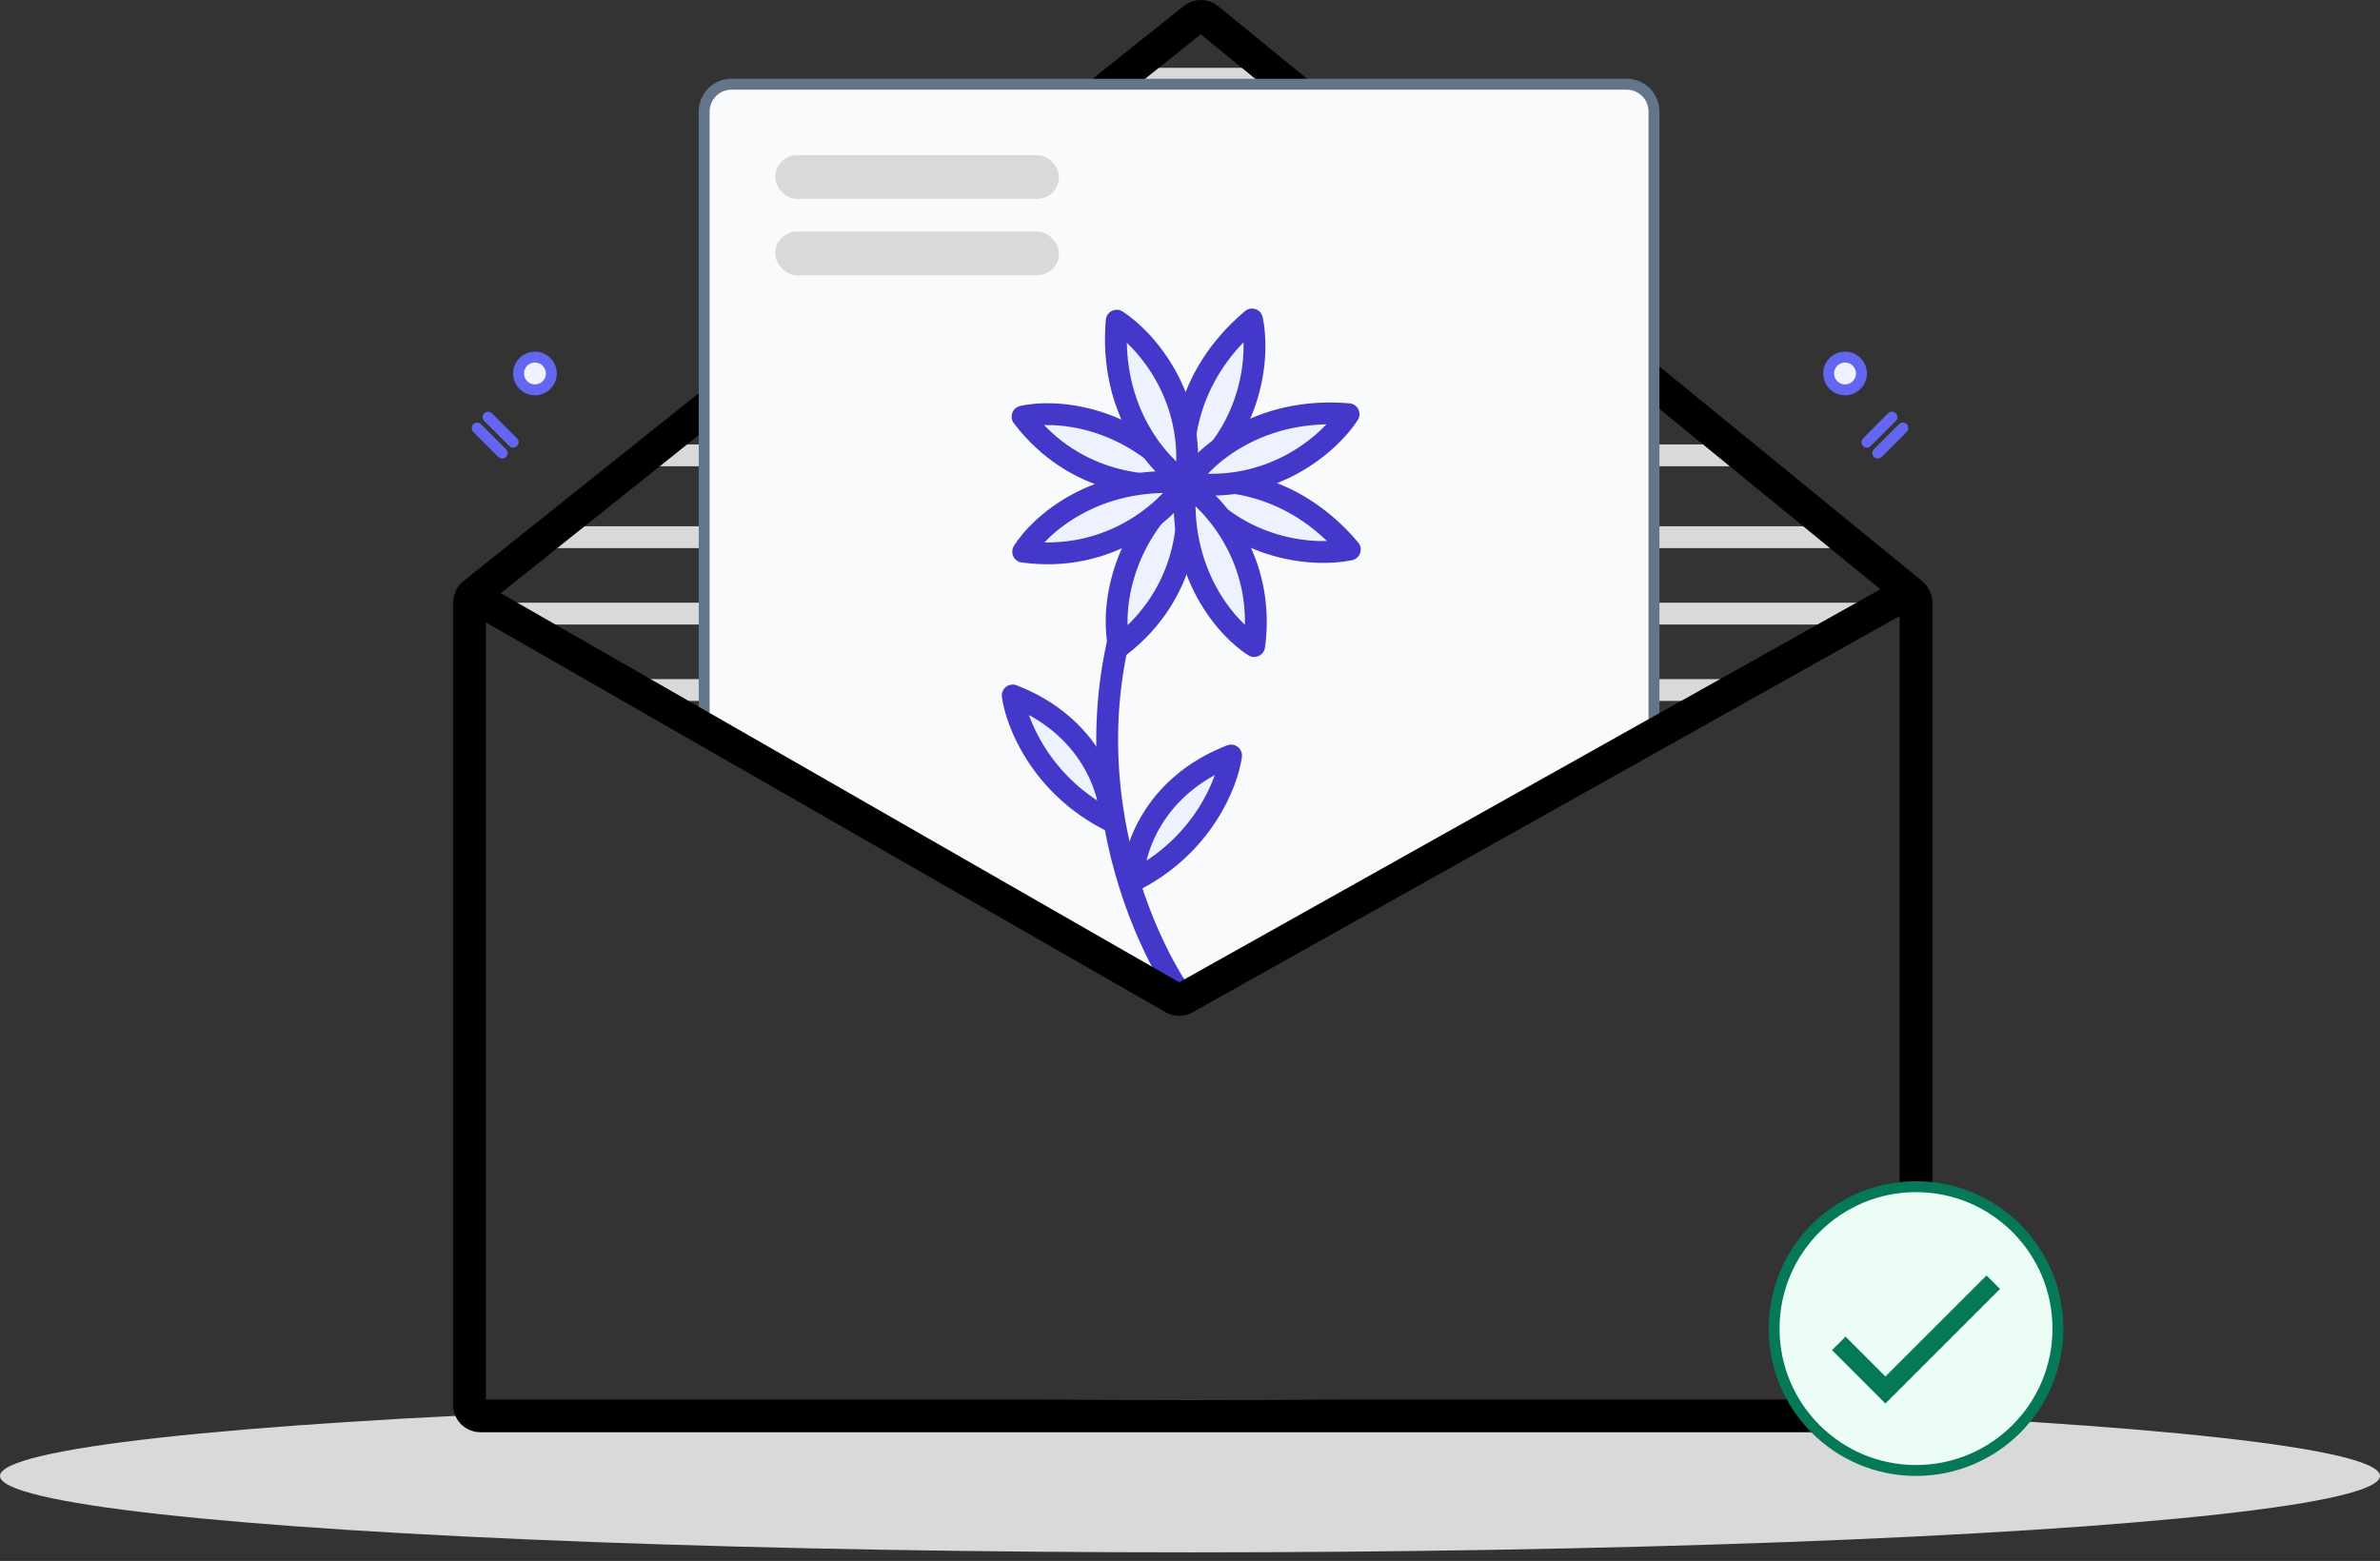 <svg width="218" height="143" viewBox="0 0 218 143" fill="none" xmlns="http://www.w3.org/2000/svg">
<rect x="0" y="0" width="218" height="143" fill="#333333" stroke="none"/>
<ellipse cx="109" cy="135.215" rx="109" ry="7" fill="#D9D9D9"/>
<path d="M77.5 27.215H142" stroke="#D9D9D9" stroke-width="2"/>
<path d="M68 34.715H152" stroke="#D9D9D9" stroke-width="2"/>
<path d="M58.5 41.715H160.5" stroke="#D9D9D9" stroke-width="2"/>
<path d="M50.5 49.215H169" stroke="#D9D9D9" stroke-width="2"/>
<path d="M46 56.215H171.5" stroke="#D9D9D9" stroke-width="2"/>
<path d="M58.5 63.215H160" stroke="#D9D9D9" stroke-width="2"/>
<path d="M71.5 70.715H145" stroke="#D9D9D9" stroke-width="2"/>
<path d="M84 77.715H134" stroke="#D9D9D9" stroke-width="2"/>
<path d="M94.5 84.215H121" stroke="#D9D9D9" stroke-width="2"/>
<path d="M86.5 20.215H133" stroke="#D9D9D9" stroke-width="2"/>
<path d="M102.5 7.215H117.5" stroke="#D9D9D9" stroke-width="2"/>
<path d="M94.5 13.215H125" stroke="#D9D9D9" stroke-width="2"/>
<path d="M43 128.715V55.196C43 54.892 43.138 54.604 43.376 54.415L109.369 1.719C109.737 1.425 110.261 1.428 110.625 1.726L175.133 54.415C175.365 54.605 175.5 54.889 175.5 55.189V128.715C175.5 129.267 175.052 129.715 174.5 129.715H44C43.448 129.715 43 129.267 43 128.715Z" stroke="black" stroke-width="3"/>
<path d="M67 7.715H149C150.381 7.715 151.5 8.834 151.5 10.215V65.951C151.5 66.858 151.008 67.695 150.216 68.136L109.216 90.966C108.46 91.386 107.54 91.386 106.784 90.966L65.784 68.136C64.992 67.695 64.5 66.858 64.5 65.951V10.215L64.513 9.959C64.641 8.698 65.706 7.715 67 7.715Z" fill="#F8FAFC" stroke="#64748B"/>
<path d="M108.261 91.215C103.094 83.715 95.861 64.015 108.261 45.215" stroke="#4338CA" stroke-width="2" stroke-linecap="round"/>
<path d="M103.762 80.715C103.762 78.048 105.562 72.015 112.762 69.215C112.428 71.715 110.162 77.515 103.762 80.715Z" fill="#EEF2FF" stroke="#4338CA" stroke-width="2" stroke-linecap="round" stroke-linejoin="round"/>
<path d="M101.762 75.215C101.762 72.548 99.962 66.515 92.762 63.715C93.095 66.215 95.362 72.015 101.762 75.215Z" fill="#EEF2FF" stroke="#4338CA" stroke-width="2" stroke-linecap="round" stroke-linejoin="round"/>
<path d="M108.649 44.217C108.011 41.462 108.324 34.614 114.68 29.268C115.318 32.235 115.005 39.38 108.649 44.217Z" fill="#EEF2FF" stroke="#4338CA" stroke-width="2" stroke-linecap="round" stroke-linejoin="round"/>
<path d="M102.506 59.249C101.868 56.493 102.182 49.646 108.538 44.299C109.176 47.267 108.863 54.411 102.506 59.249Z" fill="#EEF2FF" stroke="#4338CA" stroke-width="2" stroke-linecap="round" stroke-linejoin="round"/>
<path d="M108.691 44.311C111.446 43.673 118.294 43.986 123.64 50.342C120.673 50.98 113.528 50.667 108.691 44.311Z" fill="#EEF2FF" stroke="#4338CA" stroke-width="2" stroke-linecap="round" stroke-linejoin="round"/>
<path d="M93.66 38.17C96.415 37.532 103.262 37.846 108.609 44.202C105.642 44.84 98.497 44.527 93.66 38.17Z" fill="#EEF2FF" stroke="#4338CA" stroke-width="2" stroke-linecap="round" stroke-linejoin="round"/>
<path d="M108.592 44.215C106.193 42.717 101.572 37.654 102.286 29.379C104.836 31.026 109.666 36.299 108.592 44.215Z" fill="#EEF2FF" stroke="#4338CA" stroke-width="2" stroke-linecap="round" stroke-linejoin="round"/>
<path d="M114.879 59.187C112.48 57.69 107.859 52.626 108.573 44.352C111.123 45.999 115.953 51.272 114.879 59.187Z" fill="#EEF2FF" stroke="#4338CA" stroke-width="2" stroke-linecap="round" stroke-linejoin="round"/>
<path d="M108.69 44.252C110.187 41.853 115.251 37.233 123.525 37.946C121.878 40.496 116.605 45.326 108.69 44.252Z" fill="#EEF2FF" stroke="#4338CA" stroke-width="2" stroke-linecap="round" stroke-linejoin="round"/>
<path d="M93.719 50.541C95.216 48.142 100.28 43.522 108.555 44.235C106.908 46.785 101.634 51.615 93.719 50.541Z" fill="#EEF2FF" stroke="#4338CA" stroke-width="2" stroke-linecap="round" stroke-linejoin="round"/>
<path d="M43.5 54.715L107.508 91.433C107.813 91.608 108.188 91.609 108.495 91.438L174 54.715" stroke="black" stroke-width="3"/>
<circle cx="175.5" cy="121.715" r="13" fill="#ECFDF5" stroke="#047857"/>
<path d="M172.696 126.105L169.047 122.456L167.805 123.69L172.696 128.581L183.196 118.081L181.962 116.848L172.696 126.105Z" fill="#047857"/>
<rect x="71" y="14.215" width="26" height="4" rx="2" fill="#D9D9D9"/>
<rect x="71" y="21.215" width="26" height="4" rx="2" fill="#D9D9D9"/>
<line x1="43.707" y1="39.215" x2="46" y2="41.508" stroke="#6366F1" stroke-linecap="round"/>
<line x1="44.707" y1="38.215" x2="47" y2="40.508" stroke="#6366F1" stroke-linecap="round"/>
<circle cx="49" cy="34.215" r="1.5" fill="#EEF2FF" stroke="#6366F1"/>
<line x1="0.5" y1="-0.5" x2="3.743" y2="-0.5" transform="matrix(-0.707 0.707 0.707 0.707 175 39.215)" stroke="#6366F1" stroke-linecap="round"/>
<line x1="0.5" y1="-0.5" x2="3.743" y2="-0.5" transform="matrix(-0.707 0.707 0.707 0.707 174 38.215)" stroke="#6366F1" stroke-linecap="round"/>
<circle cx="2" cy="2" r="1.5" transform="matrix(-1 0 0 1 171 32.215)" fill="#EEF2FF" stroke="#6366F1"/>
</svg>
